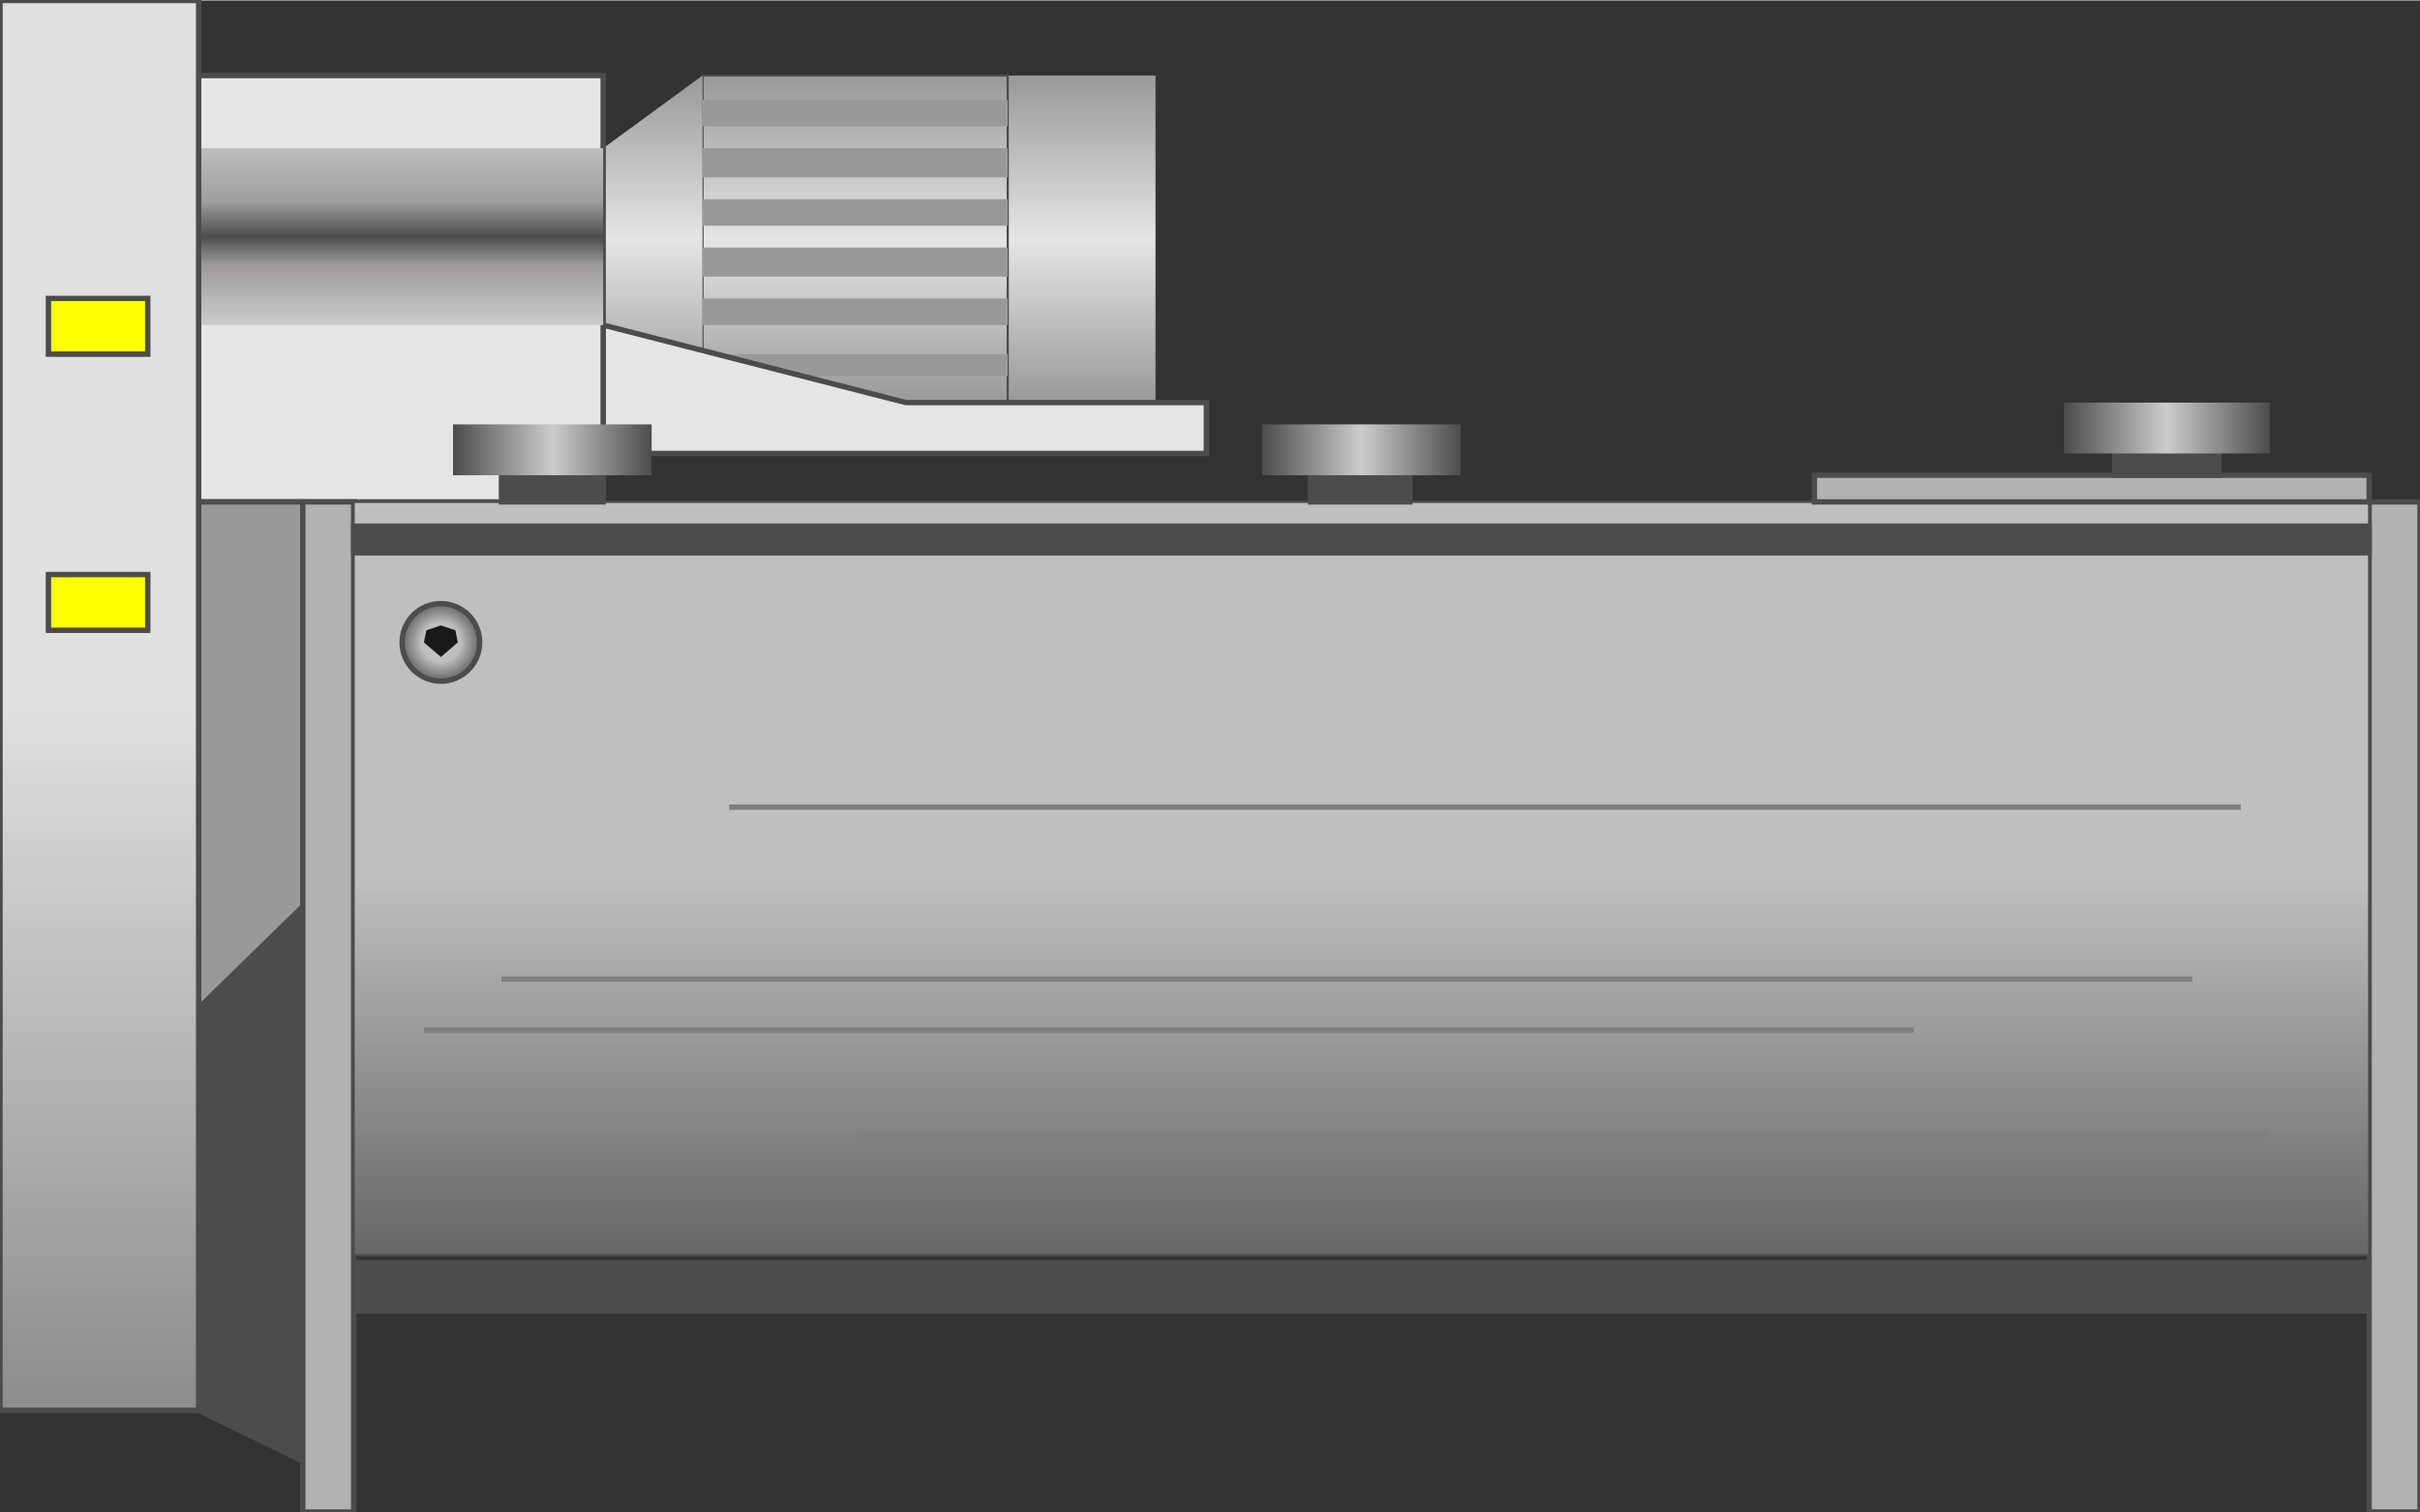 <svg version="1.1" xmlns="http://www.w3.org/2000/svg" xmlns:xlink="http://www.w3.org/1999/xlink" width="112px" height="70px" viewBox="0 0 112.5 70.271" enable-background="new 0 0 112.5 70.271" xml:space="preserve">
<rect x="0" y="0" width="112.5" height="70.271" fill="#333333" stroke="none"/>
<g id="Group_Motor">
	<linearGradient id="SVGID_1_" gradientUnits="userSpaceOnUse" x1="50.282" y1="18.695" x2="50.282" y2="3.491">
		<stop offset="0" style="stop-color:#999999" />
		<stop offset="0.5" style="stop-color:#E5E5E5" />
		<stop offset="1" style="stop-color:#999999" />
	</linearGradient>
	<path fill="url(#SVGID_1_)" d="M46.847,18.695h6.87V3.491h-6.87V18.695z" />
	<linearGradient id="SVGID_2_" gradientUnits="userSpaceOnUse" x1="39.752" y1="18.695" x2="39.752" y2="3.491">
		<stop offset="0" style="stop-color:#999999" />
		<stop offset="0.5" style="stop-color:#E5E5E5" />
		<stop offset="1" style="stop-color:#999999" />
	</linearGradient>
	<path fill="url(#SVGID_2_)" stroke="#4C4C4C" stroke-width="0.1" d="M46.847,3.491H32.658v15.203h14.189V3.491z" />
	<linearGradient id="SVGID_3_" gradientUnits="userSpaceOnUse" x1="30.349" y1="18.695" x2="30.349" y2="3.491">
		<stop offset="0" style="stop-color:#999999" />
		<stop offset="0.5" style="stop-color:#E5E5E5" />
		<stop offset="1" style="stop-color:#999999" />
	</linearGradient>
	<path fill="url(#SVGID_3_)" d="M32.658,18.695l-4.617-3.604V6.87l4.617-3.379V18.695z" />
	<path fill="#999999" d="M32.658,4.618h14.189v1.238H32.658V4.618z" />
	<path fill="#999999" d="M32.658,6.87h14.189v1.352H32.658V6.87z" />
	<path fill="#999999" d="M32.658,9.236h14.189v1.238H32.658V9.236z" />
	<path fill="#999999" d="M32.658,11.488h14.189v1.352H32.658V11.488z" />
	<path fill="#999999" d="M32.658,13.852h14.189v1.239H32.658V13.852z" />
	<path fill="#999999" d="M32.658,16.443h14.189v1.014H32.658V16.443z" />
</g>
<g id="Group_Motor_Holder">
	<path fill="#E5E5E5" stroke="#4C4C4C" stroke-width="0.25" d="M42.117,18.695h13.964v2.365H28.041v-5.969L42.117,18.695z" />
	<path fill="#E5E5E5" stroke="#4C4C4C" stroke-width="0.25" d="M9.234,23.312h18.806V3.491H9.234V23.312z" />
	<linearGradient id="SVGID_4_" gradientUnits="userSpaceOnUse" x1="18.637" y1="15.091" x2="18.637" y2="6.87">
		<stop offset="0" style="stop-color:#CCCCCC" />
		<stop offset="0.34" style="stop-color:#9D9A9B" />
		<stop offset="0.5" style="stop-color:#4C4C4C" />
		<stop offset="0.7" style="stop-color:#A09FA0" />
		<stop offset="0.99" style="stop-color:#BDBCBD" />
	</linearGradient>
	<path fill="url(#SVGID_4_)" d="M9.234,15.091h18.806V6.87H9.234V15.091z" />
</g>
<g id="Group_Connector">
	<path fill="#999999" stroke="#4C4C4C" stroke-width="0.25" d="M14.125,47.862H9.234v-24.55h4.843" />
	<path fill="#4C4C4C" stroke="#4C4C4C" stroke-width="0.25" d="M14.077,67.906l-4.842-2.365V46.848l4.842-4.729v16.554h96.058v2.252   H14.077V67.906z" />
</g>
<g id="Group_Mixer">
	<path fill="#B2B2B2" stroke="#4C4C4C" stroke-width="0.25" d="M110.135,23.312h2.365v46.959h-2.365V23.312z" />
	<path fill="#B2B2B2" stroke="#4C4C4C" stroke-width="0.25" d="M14.077,23.312h2.365v46.959h-2.365V23.312z" />
	<linearGradient id="SVGID_5_" gradientUnits="userSpaceOnUse" x1="63.288" y1="58.334" x2="63.288" y2="23.312">
		<stop offset="0" style="stop-color:#666666" />
		<stop offset="0.5" style="stop-color:#BFBFBF" />
	</linearGradient>
	<path fill="url(#SVGID_5_)" stroke="#4C4C4C" stroke-width="0.1" d="M16.441,23.312h93.693v35.022H16.441V23.312z" />
	<path fill="#B2B2B2" stroke="#4C4C4C" stroke-width="0.25" d="M84.347,22.073h25.788v1.239H84.347V22.073z" />
	<path fill="none" stroke="#7F7F7F" stroke-width="0.25" d="M23.311,45.496h78.603" />
	<path fill="none" stroke="#7F7F7F" stroke-width="0.25" d="M19.707,47.862h69.257" />
	<path fill="none" stroke="#7F7F7F" stroke-width="0.25" d="M39.865,52.703h65.653" />
	<path fill="none" stroke="#7F7F7F" stroke-width="0.25" d="M33.896,37.501h70.27" />
</g>
<g id="Group_Neck">
	<path fill="#4C4C4C" stroke="#4C4C4C" stroke-width="0.25" d="M16.441,24.438h93.693v1.239H16.441V24.438z" />
	<path fill="#4C4C4C" stroke="#4C4C4C" stroke-width="0.25" d="M23.311,22.073h4.729v1.239h-4.729V22.073z" />
	<path fill="#4C4C4C" stroke="#4C4C4C" stroke-width="0.25" d="M60.924,22.073h4.617v1.239h-4.617V22.073z" />
	<path fill="#4C4C4C" stroke="#4C4C4C" stroke-width="0.25" d="M98.311,21.06h4.843v1.013h-4.843V21.06z" />
</g>
<g id="Group_Control">
	<linearGradient id="SVGID_6_" gradientUnits="userSpaceOnUse" x1="4.617" y1="65.541" x2="4.617" y2="0.002">
		<stop offset="0" style="stop-color:#8C8C8C" />
		<stop offset="0.5" style="stop-color:#E0E0E0" />
	</linearGradient>
	<path fill="url(#SVGID_6_)" stroke="#4C4C4C" stroke-width="0.25" d="M0,65.541h9.234V0.001H0V65.541z" />
</g>
<g id="Group_Switch">
	<radialGradient id="SVGID_7_" cx="20.496" cy="29.843" r="1.802" gradientUnits="userSpaceOnUse">
		<stop offset="0.5" style="stop-color:#BFBFBF" />
		<stop offset="1" style="stop-color:#666666" />
	</radialGradient>
	<circle fill="url(#SVGID_7_)" stroke="#4C4C4C" stroke-width="0.25" cx="20.496" cy="29.843" r="1.802" />
	<path fill="#191919" d="M20.496,29.055l0.676,0.226l0.112,0.563l-0.788,0.676l-0.789-0.676l0.113-0.563L20.496,29.055z" />
</g>
<g id="Group_Inlet">
	<linearGradient id="SVGID_8_" gradientUnits="userSpaceOnUse" x1="58.672" y1="20.89" x2="67.905" y2="20.89">
		<stop offset="0" style="stop-color:#4C4C4C" />
		<stop offset="0.5" style="stop-color:#CCCCCC" />
		<stop offset="1" style="stop-color:#4C4C4C" />
	</linearGradient>
	<path fill="url(#SVGID_8_)" d="M58.672,19.708h9.233v2.364h-9.233V19.708z" />
	<linearGradient id="SVGID_9_" gradientUnits="userSpaceOnUse" x1="21.059" y1="20.89" x2="30.293" y2="20.89">
		<stop offset="0" style="stop-color:#4C4C4C" />
		<stop offset="0.5" style="stop-color:#CCCCCC" />
		<stop offset="1" style="stop-color:#4C4C4C" />
	</linearGradient>
	<path fill="url(#SVGID_9_)" d="M21.059,19.708h9.234v2.364h-9.234V19.708z" />
	<linearGradient id="SVGID_10_" gradientUnits="userSpaceOnUse" x1="95.945" y1="19.877" x2="105.518" y2="19.877">
		<stop offset="0" style="stop-color:#4C4C4C" />
		<stop offset="0.5" style="stop-color:#CCCCCC" />
		<stop offset="1" style="stop-color:#4C4C4C" />
	</linearGradient>
	<path fill="url(#SVGID_10_)" d="M95.945,18.695h9.572v2.365h-9.572V18.695z" />
</g>
<g id="Group_Yellow_Display">
	<path fill="#FFFF00" stroke="#4C4C4C" stroke-width="0.25" d="M2.252,26.69h4.617v2.591H2.252V26.69z" />
	<path fill="#FFFF00" stroke="#4C4C4C" stroke-width="0.25" d="M2.252,13.852h4.617v2.591H2.252V13.852z" />
</g>
</svg>